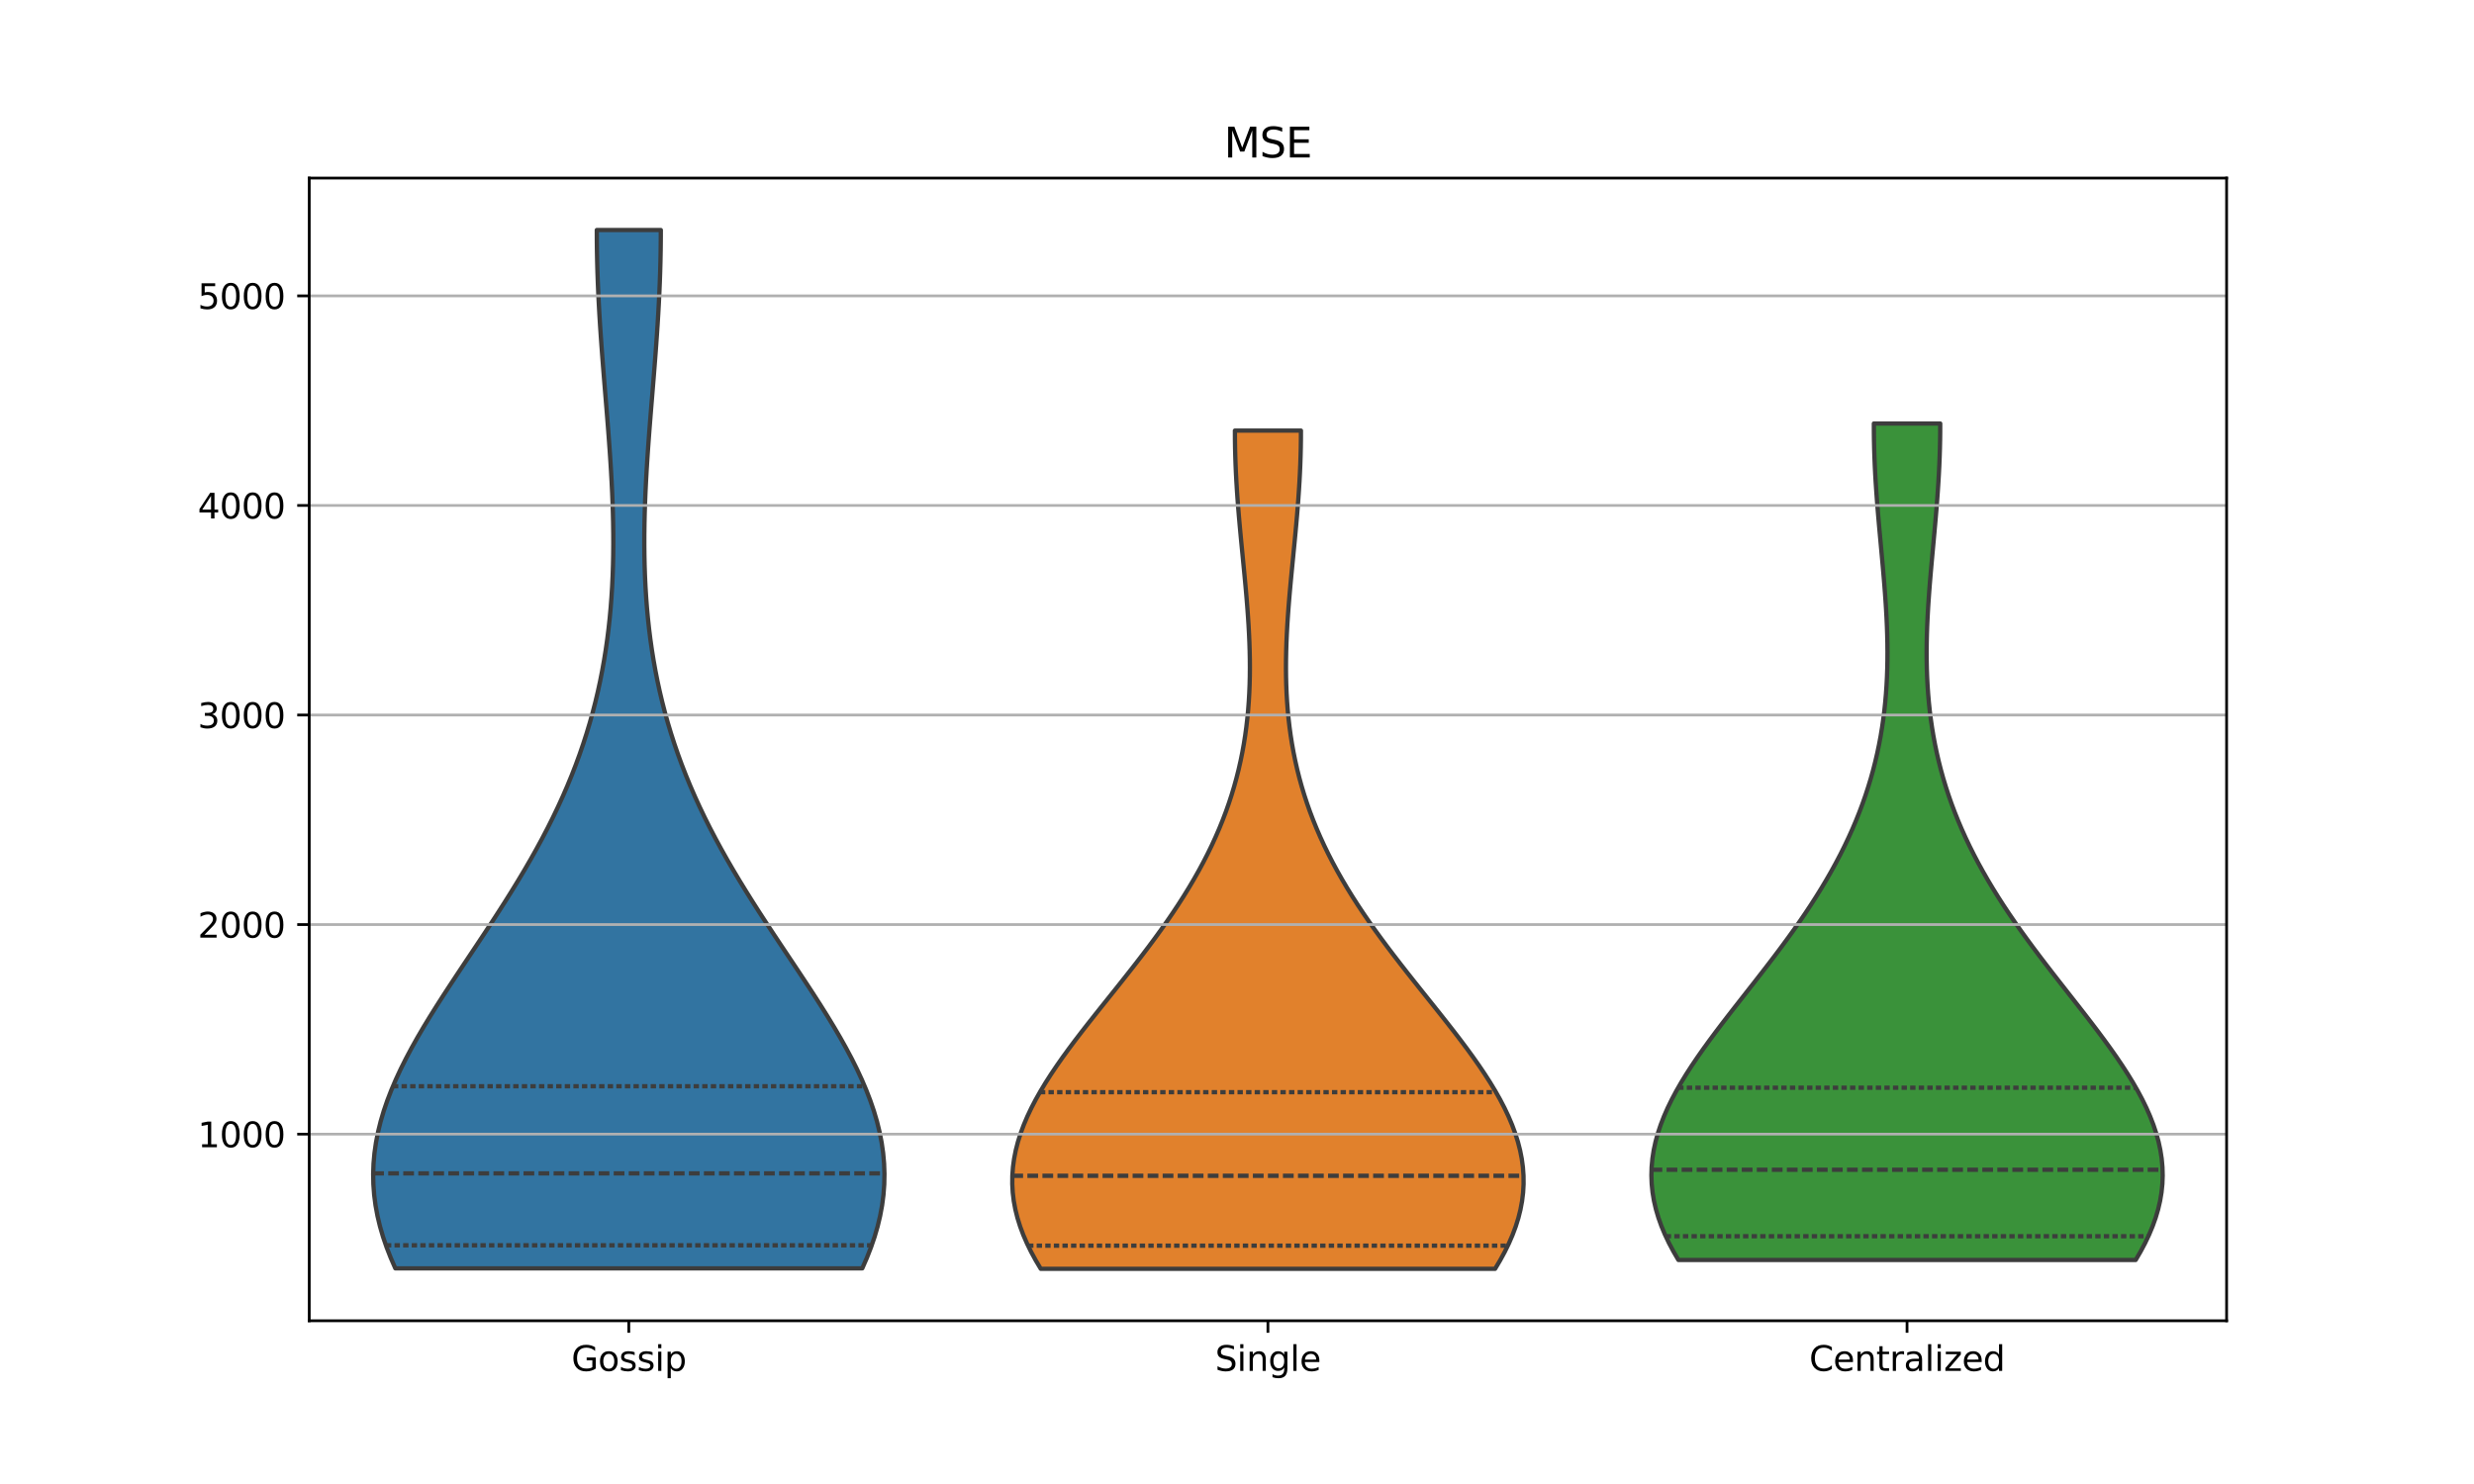 <?xml version="1.0" encoding="utf-8" standalone="no"?>
<!DOCTYPE svg PUBLIC "-//W3C//DTD SVG 1.1//EN"
  "http://www.w3.org/Graphics/SVG/1.1/DTD/svg11.dtd">
<svg xmlns:xlink="http://www.w3.org/1999/xlink" width="720pt" height="432pt" viewBox="0 0 720 432" xmlns="http://www.w3.org/2000/svg" version="1.1">
 <defs>
  <style type="text/css">*{stroke-linejoin: round; stroke-linecap: butt}</style>
 </defs>
 <g id="figure_1">
  <g id="patch_1">
   <path d="M 0 432 
L 720 432 
L 720 0 
L 0 0 
z
" style="fill: #ffffff"/>
  </g>
  <g id="axes_1">
   <g id="patch_2">
    <path d="M 90 384.48 
L 648 384.48 
L 648 51.84 
L 90 51.84 
z
" style="fill: #ffffff"/>
   </g>
   <g id="PolyCollection_1">
    <defs>
     <path id="m5aabfdada5" d="M 250.949 -62.782 
L 115.051 -62.782 
L 113.715 -65.835 
L 112.521 -68.888 
L 111.476 -71.941 
L 110.585 -74.994 
L 109.855 -78.048 
L 109.289 -81.101 
L 108.891 -84.154 
L 108.661 -87.207 
L 108.6 -90.26 
L 108.708 -93.313 
L 108.983 -96.366 
L 109.422 -99.419 
L 110.02 -102.472 
L 110.773 -105.526 
L 111.675 -108.579 
L 112.718 -111.632 
L 113.896 -114.685 
L 115.199 -117.738 
L 116.618 -120.791 
L 118.145 -123.844 
L 119.769 -126.897 
L 121.479 -129.95 
L 123.267 -133.004 
L 125.121 -136.057 
L 127.03 -139.11 
L 128.985 -142.163 
L 130.976 -145.216 
L 132.992 -148.269 
L 135.023 -151.322 
L 137.062 -154.375 
L 139.098 -157.428 
L 141.124 -160.482 
L 143.132 -163.535 
L 145.115 -166.588 
L 147.066 -169.641 
L 148.979 -172.694 
L 150.849 -175.747 
L 152.671 -178.8 
L 154.441 -181.853 
L 156.154 -184.906 
L 157.808 -187.96 
L 159.4 -191.013 
L 160.927 -194.066 
L 162.389 -197.119 
L 163.784 -200.172 
L 165.11 -203.225 
L 166.368 -206.278 
L 167.557 -209.331 
L 168.678 -212.384 
L 169.73 -215.438 
L 170.715 -218.491 
L 171.633 -221.544 
L 172.486 -224.597 
L 173.274 -227.65 
L 173.999 -230.703 
L 174.663 -233.756 
L 175.266 -236.809 
L 175.812 -239.862 
L 176.301 -242.916 
L 176.735 -245.969 
L 177.116 -249.022 
L 177.446 -252.075 
L 177.727 -255.128 
L 177.96 -258.181 
L 178.149 -261.234 
L 178.294 -264.287 
L 178.398 -267.34 
L 178.463 -270.394 
L 178.491 -273.447 
L 178.483 -276.5 
L 178.443 -279.553 
L 178.373 -282.606 
L 178.274 -285.659 
L 178.148 -288.712 
L 178 -291.765 
L 177.829 -294.818 
L 177.64 -297.872 
L 177.435 -300.925 
L 177.215 -303.978 
L 176.985 -307.031 
L 176.745 -310.084 
L 176.5 -313.137 
L 176.25 -316.19 
L 176 -319.243 
L 175.752 -322.296 
L 175.508 -325.35 
L 175.27 -328.403 
L 175.042 -331.456 
L 174.825 -334.509 
L 174.621 -337.562 
L 174.434 -340.615 
L 174.264 -343.668 
L 174.113 -346.721 
L 173.983 -349.774 
L 173.875 -352.828 
L 173.791 -355.881 
L 173.731 -358.934 
L 173.696 -361.987 
L 173.686 -365.04 
L 192.314 -365.04 
L 192.314 -365.04 
L 192.304 -361.987 
L 192.269 -358.934 
L 192.209 -355.881 
L 192.125 -352.828 
L 192.017 -349.774 
L 191.887 -346.721 
L 191.736 -343.668 
L 191.566 -340.615 
L 191.379 -337.562 
L 191.175 -334.509 
L 190.958 -331.456 
L 190.73 -328.403 
L 190.492 -325.35 
L 190.248 -322.296 
L 190 -319.243 
L 189.75 -316.19 
L 189.5 -313.137 
L 189.255 -310.084 
L 189.015 -307.031 
L 188.785 -303.978 
L 188.565 -300.925 
L 188.36 -297.872 
L 188.171 -294.818 
L 188 -291.765 
L 187.852 -288.712 
L 187.726 -285.659 
L 187.627 -282.606 
L 187.557 -279.553 
L 187.517 -276.5 
L 187.509 -273.447 
L 187.537 -270.394 
L 187.602 -267.34 
L 187.706 -264.287 
L 187.851 -261.234 
L 188.04 -258.181 
L 188.273 -255.128 
L 188.554 -252.075 
L 188.884 -249.022 
L 189.265 -245.969 
L 189.699 -242.916 
L 190.188 -239.862 
L 190.734 -236.809 
L 191.337 -233.756 
L 192.001 -230.703 
L 192.726 -227.65 
L 193.514 -224.597 
L 194.367 -221.544 
L 195.285 -218.491 
L 196.27 -215.438 
L 197.322 -212.384 
L 198.443 -209.331 
L 199.632 -206.278 
L 200.89 -203.225 
L 202.216 -200.172 
L 203.611 -197.119 
L 205.073 -194.066 
L 206.6 -191.013 
L 208.192 -187.96 
L 209.846 -184.906 
L 211.559 -181.853 
L 213.329 -178.8 
L 215.151 -175.747 
L 217.021 -172.694 
L 218.934 -169.641 
L 220.885 -166.588 
L 222.868 -163.535 
L 224.876 -160.482 
L 226.902 -157.428 
L 228.938 -154.375 
L 230.977 -151.322 
L 233.008 -148.269 
L 235.024 -145.216 
L 237.015 -142.163 
L 238.97 -139.11 
L 240.879 -136.057 
L 242.733 -133.004 
L 244.521 -129.95 
L 246.231 -126.897 
L 247.855 -123.844 
L 249.382 -120.791 
L 250.801 -117.738 
L 252.104 -114.685 
L 253.282 -111.632 
L 254.325 -108.579 
L 255.227 -105.526 
L 255.98 -102.472 
L 256.578 -99.419 
L 257.017 -96.366 
L 257.292 -93.313 
L 257.4 -90.26 
L 257.339 -87.207 
L 257.109 -84.154 
L 256.711 -81.101 
L 256.145 -78.048 
L 255.415 -74.994 
L 254.524 -71.941 
L 253.479 -68.888 
L 252.285 -65.835 
L 250.949 -62.782 
z
" style="stroke: #3d3d3d; stroke-width: 1.25"/>
    </defs>
    <g clip-path="url(#p9f7ff497fa)">
     <use xlink:href="#m5aabfdada5" x="0" y="432" style="fill: #3274a1; stroke: #3d3d3d; stroke-width: 1.25"/>
    </g>
   </g>
   <g id="PolyCollection_2">
    <defs>
     <path id="m2c042f9ee5" d="M 435.111 -62.64 
L 302.889 -62.64 
L 301.424 -65.105 
L 300.084 -67.57 
L 298.876 -70.034 
L 297.809 -72.499 
L 296.887 -74.964 
L 296.116 -77.429 
L 295.5 -79.894 
L 295.04 -82.358 
L 294.74 -84.823 
L 294.6 -87.288 
L 294.619 -89.753 
L 294.797 -92.218 
L 295.13 -94.682 
L 295.616 -97.147 
L 296.251 -99.612 
L 297.028 -102.077 
L 297.943 -104.542 
L 298.988 -107.006 
L 300.157 -109.471 
L 301.441 -111.936 
L 302.832 -114.401 
L 304.322 -116.866 
L 305.901 -119.33 
L 307.561 -121.795 
L 309.292 -124.26 
L 311.084 -126.725 
L 312.929 -129.19 
L 314.816 -131.654 
L 316.738 -134.119 
L 318.684 -136.584 
L 320.647 -139.049 
L 322.618 -141.514 
L 324.589 -143.978 
L 326.553 -146.443 
L 328.502 -148.908 
L 330.431 -151.373 
L 332.332 -153.838 
L 334.201 -156.302 
L 336.031 -158.767 
L 337.819 -161.232 
L 339.56 -163.697 
L 341.25 -166.162 
L 342.886 -168.627 
L 344.465 -171.091 
L 345.985 -173.556 
L 347.443 -176.021 
L 348.839 -178.486 
L 350.17 -180.951 
L 351.436 -183.415 
L 352.636 -185.88 
L 353.769 -188.345 
L 354.837 -190.81 
L 355.838 -193.275 
L 356.773 -195.739 
L 357.643 -198.204 
L 358.449 -200.669 
L 359.191 -203.134 
L 359.871 -205.599 
L 360.49 -208.063 
L 361.049 -210.528 
L 361.55 -212.993 
L 361.995 -215.458 
L 362.384 -217.923 
L 362.72 -220.387 
L 363.005 -222.852 
L 363.241 -225.317 
L 363.429 -227.782 
L 363.572 -230.247 
L 363.672 -232.711 
L 363.731 -235.176 
L 363.752 -237.641 
L 363.736 -240.106 
L 363.687 -242.571 
L 363.607 -245.035 
L 363.498 -247.5 
L 363.363 -249.965 
L 363.204 -252.43 
L 363.026 -254.895 
L 362.829 -257.359 
L 362.618 -259.824 
L 362.395 -262.289 
L 362.163 -264.754 
L 361.925 -267.219 
L 361.684 -269.683 
L 361.443 -272.148 
L 361.203 -274.613 
L 360.97 -277.078 
L 360.744 -279.543 
L 360.528 -282.007 
L 360.325 -284.472 
L 360.138 -286.937 
L 359.968 -289.402 
L 359.816 -291.867 
L 359.686 -294.331 
L 359.579 -296.796 
L 359.495 -299.261 
L 359.435 -301.726 
L 359.402 -304.191 
L 359.394 -306.655 
L 378.606 -306.655 
L 378.606 -306.655 
L 378.598 -304.191 
L 378.565 -301.726 
L 378.505 -299.261 
L 378.421 -296.796 
L 378.314 -294.331 
L 378.184 -291.867 
L 378.032 -289.402 
L 377.862 -286.937 
L 377.675 -284.472 
L 377.472 -282.007 
L 377.256 -279.543 
L 377.03 -277.078 
L 376.797 -274.613 
L 376.557 -272.148 
L 376.316 -269.683 
L 376.075 -267.219 
L 375.837 -264.754 
L 375.605 -262.289 
L 375.382 -259.824 
L 375.171 -257.359 
L 374.974 -254.895 
L 374.796 -252.43 
L 374.637 -249.965 
L 374.502 -247.5 
L 374.393 -245.035 
L 374.313 -242.571 
L 374.264 -240.106 
L 374.248 -237.641 
L 374.269 -235.176 
L 374.328 -232.711 
L 374.428 -230.247 
L 374.571 -227.782 
L 374.759 -225.317 
L 374.995 -222.852 
L 375.28 -220.387 
L 375.616 -217.923 
L 376.005 -215.458 
L 376.45 -212.993 
L 376.951 -210.528 
L 377.51 -208.063 
L 378.129 -205.599 
L 378.809 -203.134 
L 379.551 -200.669 
L 380.357 -198.204 
L 381.227 -195.739 
L 382.162 -193.275 
L 383.163 -190.81 
L 384.231 -188.345 
L 385.364 -185.88 
L 386.564 -183.415 
L 387.83 -180.951 
L 389.161 -178.486 
L 390.557 -176.021 
L 392.015 -173.556 
L 393.535 -171.091 
L 395.114 -168.627 
L 396.75 -166.162 
L 398.44 -163.697 
L 400.181 -161.232 
L 401.969 -158.767 
L 403.799 -156.302 
L 405.668 -153.838 
L 407.569 -151.373 
L 409.498 -148.908 
L 411.447 -146.443 
L 413.411 -143.978 
L 415.382 -141.514 
L 417.353 -139.049 
L 419.316 -136.584 
L 421.262 -134.119 
L 423.184 -131.654 
L 425.071 -129.19 
L 426.916 -126.725 
L 428.708 -124.26 
L 430.439 -121.795 
L 432.099 -119.33 
L 433.678 -116.866 
L 435.168 -114.401 
L 436.559 -111.936 
L 437.843 -109.471 
L 439.012 -107.006 
L 440.057 -104.542 
L 440.972 -102.077 
L 441.749 -99.612 
L 442.384 -97.147 
L 442.87 -94.682 
L 443.203 -92.218 
L 443.381 -89.753 
L 443.4 -87.288 
L 443.26 -84.823 
L 442.96 -82.358 
L 442.5 -79.894 
L 441.884 -77.429 
L 441.113 -74.964 
L 440.191 -72.499 
L 439.124 -70.034 
L 437.916 -67.57 
L 436.576 -65.105 
L 435.111 -62.64 
z
" style="stroke: #3d3d3d; stroke-width: 1.25"/>
    </defs>
    <g clip-path="url(#p9f7ff497fa)">
     <use xlink:href="#m2c042f9ee5" x="0" y="432" style="fill: #e1812c; stroke: #3d3d3d; stroke-width: 1.25"/>
    </g>
   </g>
   <g id="PolyCollection_3">
    <defs>
     <path id="m12263f646d" d="M 621.542 -65.216 
L 488.458 -65.216 
L 487.025 -67.676 
L 485.72 -70.135 
L 484.551 -72.595 
L 483.524 -75.054 
L 482.646 -77.514 
L 481.921 -79.973 
L 481.351 -82.433 
L 480.941 -84.893 
L 480.69 -87.352 
L 480.6 -89.812 
L 480.669 -92.271 
L 480.896 -94.731 
L 481.278 -97.19 
L 481.81 -99.65 
L 482.488 -102.11 
L 483.307 -104.569 
L 484.26 -107.029 
L 485.339 -109.488 
L 486.538 -111.948 
L 487.847 -114.407 
L 489.258 -116.867 
L 490.763 -119.327 
L 492.351 -121.786 
L 494.014 -124.246 
L 495.742 -126.705 
L 497.526 -129.165 
L 499.355 -131.624 
L 501.222 -134.084 
L 503.117 -136.544 
L 505.032 -139.003 
L 506.958 -141.463 
L 508.887 -143.922 
L 510.813 -146.382 
L 512.727 -148.842 
L 514.624 -151.301 
L 516.497 -153.761 
L 518.341 -156.22 
L 520.151 -158.68 
L 521.923 -161.139 
L 523.651 -163.599 
L 525.333 -166.059 
L 526.966 -168.518 
L 528.546 -170.978 
L 530.072 -173.437 
L 531.541 -175.897 
L 532.952 -178.356 
L 534.303 -180.816 
L 535.594 -183.276 
L 536.824 -185.735 
L 537.993 -188.195 
L 539.1 -190.654 
L 540.145 -193.114 
L 541.128 -195.573 
L 542.05 -198.033 
L 542.912 -200.493 
L 543.713 -202.952 
L 544.456 -205.412 
L 545.139 -207.871 
L 545.766 -210.331 
L 546.336 -212.79 
L 546.851 -215.25 
L 547.312 -217.71 
L 547.72 -220.169 
L 548.078 -222.629 
L 548.386 -225.088 
L 548.646 -227.548 
L 548.859 -230.007 
L 549.029 -232.467 
L 549.155 -234.927 
L 549.242 -237.386 
L 549.289 -239.846 
L 549.301 -242.305 
L 549.278 -244.765 
L 549.223 -247.225 
L 549.14 -249.684 
L 549.029 -252.144 
L 548.895 -254.603 
L 548.739 -257.063 
L 548.564 -259.522 
L 548.374 -261.982 
L 548.17 -264.442 
L 547.957 -266.901 
L 547.736 -269.361 
L 547.51 -271.82 
L 547.284 -274.28 
L 547.059 -276.739 
L 546.837 -279.199 
L 546.623 -281.659 
L 546.418 -284.118 
L 546.225 -286.578 
L 546.047 -289.037 
L 545.884 -291.497 
L 545.74 -293.956 
L 545.616 -296.416 
L 545.514 -298.876 
L 545.435 -301.335 
L 545.38 -303.795 
L 545.35 -306.254 
L 545.345 -308.714 
L 564.655 -308.714 
L 564.655 -308.714 
L 564.65 -306.254 
L 564.62 -303.795 
L 564.565 -301.335 
L 564.486 -298.876 
L 564.384 -296.416 
L 564.26 -293.956 
L 564.116 -291.497 
L 563.953 -289.037 
L 563.775 -286.578 
L 563.582 -284.118 
L 563.377 -281.659 
L 563.163 -279.199 
L 562.941 -276.739 
L 562.716 -274.28 
L 562.49 -271.82 
L 562.264 -269.361 
L 562.043 -266.901 
L 561.83 -264.442 
L 561.626 -261.982 
L 561.436 -259.522 
L 561.261 -257.063 
L 561.105 -254.603 
L 560.971 -252.144 
L 560.86 -249.684 
L 560.777 -247.225 
L 560.722 -244.765 
L 560.699 -242.305 
L 560.711 -239.846 
L 560.758 -237.386 
L 560.845 -234.927 
L 560.971 -232.467 
L 561.141 -230.007 
L 561.354 -227.548 
L 561.614 -225.088 
L 561.922 -222.629 
L 562.28 -220.169 
L 562.688 -217.71 
L 563.149 -215.25 
L 563.664 -212.79 
L 564.234 -210.331 
L 564.861 -207.871 
L 565.544 -205.412 
L 566.287 -202.952 
L 567.088 -200.493 
L 567.95 -198.033 
L 568.872 -195.573 
L 569.855 -193.114 
L 570.9 -190.654 
L 572.007 -188.195 
L 573.176 -185.735 
L 574.406 -183.276 
L 575.697 -180.816 
L 577.048 -178.356 
L 578.459 -175.897 
L 579.928 -173.437 
L 581.454 -170.978 
L 583.034 -168.518 
L 584.667 -166.059 
L 586.349 -163.599 
L 588.077 -161.139 
L 589.849 -158.68 
L 591.659 -156.22 
L 593.503 -153.761 
L 595.376 -151.301 
L 597.273 -148.842 
L 599.187 -146.382 
L 601.113 -143.922 
L 603.042 -141.463 
L 604.968 -139.003 
L 606.883 -136.544 
L 608.778 -134.084 
L 610.645 -131.624 
L 612.474 -129.165 
L 614.258 -126.705 
L 615.986 -124.246 
L 617.649 -121.786 
L 619.237 -119.327 
L 620.742 -116.867 
L 622.153 -114.407 
L 623.462 -111.948 
L 624.661 -109.488 
L 625.74 -107.029 
L 626.693 -104.569 
L 627.512 -102.11 
L 628.19 -99.65 
L 628.722 -97.19 
L 629.104 -94.731 
L 629.331 -92.271 
L 629.4 -89.812 
L 629.31 -87.352 
L 629.059 -84.893 
L 628.649 -82.433 
L 628.079 -79.973 
L 627.354 -77.514 
L 626.476 -75.054 
L 625.449 -72.595 
L 624.28 -70.135 
L 622.975 -67.676 
L 621.542 -65.216 
z
" style="stroke: #3d3d3d; stroke-width: 1.25"/>
    </defs>
    <g clip-path="url(#p9f7ff497fa)">
     <use xlink:href="#m12263f646d" x="0" y="432" style="fill: #3a923a; stroke: #3d3d3d; stroke-width: 1.25"/>
    </g>
   </g>
   <g id="matplotlib.axis_1">
    <g id="xtick_1">
     <g id="line2d_1">
      <defs>
       <path id="m9a356d5f81" d="M 0 0 
L 0 3.5 
" style="stroke: #000000; stroke-width: 0.8"/>
      </defs>
      <g>
       <use xlink:href="#m9a356d5f81" x="183" y="384.48" style="stroke: #000000; stroke-width: 0.8"/>
      </g>
     </g>
     <g id="text_1">
      <!-- Gossip -->
      <g transform="translate(166.294 399.078) scale(0.1 -0.1)">
       <defs>
        <path id="DejaVuSans-47" d="M 3809 666 
L 3809 1919 
L 2778 1919 
L 2778 2438 
L 4434 2438 
L 4434 434 
Q 4069 175 3628 42 
Q 3188 -91 2688 -91 
Q 1594 -91 976 548 
Q 359 1188 359 2328 
Q 359 3472 976 4111 
Q 1594 4750 2688 4750 
Q 3144 4750 3555 4637 
Q 3966 4525 4313 4306 
L 4313 3634 
Q 3963 3931 3569 4081 
Q 3175 4231 2741 4231 
Q 1884 4231 1454 3753 
Q 1025 3275 1025 2328 
Q 1025 1384 1454 906 
Q 1884 428 2741 428 
Q 3075 428 3337 486 
Q 3600 544 3809 666 
z
" transform="scale(0.016)"/>
        <path id="DejaVuSans-6f" d="M 1959 3097 
Q 1497 3097 1228 2736 
Q 959 2375 959 1747 
Q 959 1119 1226 758 
Q 1494 397 1959 397 
Q 2419 397 2687 759 
Q 2956 1122 2956 1747 
Q 2956 2369 2687 2733 
Q 2419 3097 1959 3097 
z
M 1959 3584 
Q 2709 3584 3137 3096 
Q 3566 2609 3566 1747 
Q 3566 888 3137 398 
Q 2709 -91 1959 -91 
Q 1206 -91 779 398 
Q 353 888 353 1747 
Q 353 2609 779 3096 
Q 1206 3584 1959 3584 
z
" transform="scale(0.016)"/>
        <path id="DejaVuSans-73" d="M 2834 3397 
L 2834 2853 
Q 2591 2978 2328 3040 
Q 2066 3103 1784 3103 
Q 1356 3103 1142 2972 
Q 928 2841 928 2578 
Q 928 2378 1081 2264 
Q 1234 2150 1697 2047 
L 1894 2003 
Q 2506 1872 2764 1633 
Q 3022 1394 3022 966 
Q 3022 478 2636 193 
Q 2250 -91 1575 -91 
Q 1294 -91 989 -36 
Q 684 19 347 128 
L 347 722 
Q 666 556 975 473 
Q 1284 391 1588 391 
Q 1994 391 2212 530 
Q 2431 669 2431 922 
Q 2431 1156 2273 1281 
Q 2116 1406 1581 1522 
L 1381 1569 
Q 847 1681 609 1914 
Q 372 2147 372 2553 
Q 372 3047 722 3315 
Q 1072 3584 1716 3584 
Q 2034 3584 2315 3537 
Q 2597 3491 2834 3397 
z
" transform="scale(0.016)"/>
        <path id="DejaVuSans-69" d="M 603 3500 
L 1178 3500 
L 1178 0 
L 603 0 
L 603 3500 
z
M 603 4863 
L 1178 4863 
L 1178 4134 
L 603 4134 
L 603 4863 
z
" transform="scale(0.016)"/>
        <path id="DejaVuSans-70" d="M 1159 525 
L 1159 -1331 
L 581 -1331 
L 581 3500 
L 1159 3500 
L 1159 2969 
Q 1341 3281 1617 3432 
Q 1894 3584 2278 3584 
Q 2916 3584 3314 3078 
Q 3713 2572 3713 1747 
Q 3713 922 3314 415 
Q 2916 -91 2278 -91 
Q 1894 -91 1617 61 
Q 1341 213 1159 525 
z
M 3116 1747 
Q 3116 2381 2855 2742 
Q 2594 3103 2138 3103 
Q 1681 3103 1420 2742 
Q 1159 2381 1159 1747 
Q 1159 1113 1420 752 
Q 1681 391 2138 391 
Q 2594 391 2855 752 
Q 3116 1113 3116 1747 
z
" transform="scale(0.016)"/>
       </defs>
       <use xlink:href="#DejaVuSans-47"/>
       <use xlink:href="#DejaVuSans-6f" x="77.49"/>
       <use xlink:href="#DejaVuSans-73" x="138.672"/>
       <use xlink:href="#DejaVuSans-73" x="190.771"/>
       <use xlink:href="#DejaVuSans-69" x="242.871"/>
       <use xlink:href="#DejaVuSans-70" x="270.654"/>
      </g>
     </g>
    </g>
    <g id="xtick_2">
     <g id="line2d_2">
      <g>
       <use xlink:href="#m9a356d5f81" x="369" y="384.48" style="stroke: #000000; stroke-width: 0.8"/>
      </g>
     </g>
     <g id="text_2">
      <!-- Single -->
      <g transform="translate(353.628 399.078) scale(0.1 -0.1)">
       <defs>
        <path id="DejaVuSans-53" d="M 3425 4513 
L 3425 3897 
Q 3066 4069 2747 4153 
Q 2428 4238 2131 4238 
Q 1616 4238 1336 4038 
Q 1056 3838 1056 3469 
Q 1056 3159 1242 3001 
Q 1428 2844 1947 2747 
L 2328 2669 
Q 3034 2534 3370 2195 
Q 3706 1856 3706 1288 
Q 3706 609 3251 259 
Q 2797 -91 1919 -91 
Q 1588 -91 1214 -16 
Q 841 59 441 206 
L 441 856 
Q 825 641 1194 531 
Q 1563 422 1919 422 
Q 2459 422 2753 634 
Q 3047 847 3047 1241 
Q 3047 1584 2836 1778 
Q 2625 1972 2144 2069 
L 1759 2144 
Q 1053 2284 737 2584 
Q 422 2884 422 3419 
Q 422 4038 858 4394 
Q 1294 4750 2059 4750 
Q 2388 4750 2728 4690 
Q 3069 4631 3425 4513 
z
" transform="scale(0.016)"/>
        <path id="DejaVuSans-6e" d="M 3513 2113 
L 3513 0 
L 2938 0 
L 2938 2094 
Q 2938 2591 2744 2837 
Q 2550 3084 2163 3084 
Q 1697 3084 1428 2787 
Q 1159 2491 1159 1978 
L 1159 0 
L 581 0 
L 581 3500 
L 1159 3500 
L 1159 2956 
Q 1366 3272 1645 3428 
Q 1925 3584 2291 3584 
Q 2894 3584 3203 3211 
Q 3513 2838 3513 2113 
z
" transform="scale(0.016)"/>
        <path id="DejaVuSans-67" d="M 2906 1791 
Q 2906 2416 2648 2759 
Q 2391 3103 1925 3103 
Q 1463 3103 1205 2759 
Q 947 2416 947 1791 
Q 947 1169 1205 825 
Q 1463 481 1925 481 
Q 2391 481 2648 825 
Q 2906 1169 2906 1791 
z
M 3481 434 
Q 3481 -459 3084 -895 
Q 2688 -1331 1869 -1331 
Q 1566 -1331 1297 -1286 
Q 1028 -1241 775 -1147 
L 775 -588 
Q 1028 -725 1275 -790 
Q 1522 -856 1778 -856 
Q 2344 -856 2625 -561 
Q 2906 -266 2906 331 
L 2906 616 
Q 2728 306 2450 153 
Q 2172 0 1784 0 
Q 1141 0 747 490 
Q 353 981 353 1791 
Q 353 2603 747 3093 
Q 1141 3584 1784 3584 
Q 2172 3584 2450 3431 
Q 2728 3278 2906 2969 
L 2906 3500 
L 3481 3500 
L 3481 434 
z
" transform="scale(0.016)"/>
        <path id="DejaVuSans-6c" d="M 603 4863 
L 1178 4863 
L 1178 0 
L 603 0 
L 603 4863 
z
" transform="scale(0.016)"/>
        <path id="DejaVuSans-65" d="M 3597 1894 
L 3597 1613 
L 953 1613 
Q 991 1019 1311 708 
Q 1631 397 2203 397 
Q 2534 397 2845 478 
Q 3156 559 3463 722 
L 3463 178 
Q 3153 47 2828 -22 
Q 2503 -91 2169 -91 
Q 1331 -91 842 396 
Q 353 884 353 1716 
Q 353 2575 817 3079 
Q 1281 3584 2069 3584 
Q 2775 3584 3186 3129 
Q 3597 2675 3597 1894 
z
M 3022 2063 
Q 3016 2534 2758 2815 
Q 2500 3097 2075 3097 
Q 1594 3097 1305 2825 
Q 1016 2553 972 2059 
L 3022 2063 
z
" transform="scale(0.016)"/>
       </defs>
       <use xlink:href="#DejaVuSans-53"/>
       <use xlink:href="#DejaVuSans-69" x="63.477"/>
       <use xlink:href="#DejaVuSans-6e" x="91.26"/>
       <use xlink:href="#DejaVuSans-67" x="154.639"/>
       <use xlink:href="#DejaVuSans-6c" x="218.115"/>
       <use xlink:href="#DejaVuSans-65" x="245.898"/>
      </g>
     </g>
    </g>
    <g id="xtick_3">
     <g id="line2d_3">
      <g>
       <use xlink:href="#m9a356d5f81" x="555" y="384.48" style="stroke: #000000; stroke-width: 0.8"/>
      </g>
     </g>
     <g id="text_3">
      <!-- Centralized -->
      <g transform="translate(526.53 399.078) scale(0.1 -0.1)">
       <defs>
        <path id="DejaVuSans-43" d="M 4122 4306 
L 4122 3641 
Q 3803 3938 3442 4084 
Q 3081 4231 2675 4231 
Q 1875 4231 1450 3742 
Q 1025 3253 1025 2328 
Q 1025 1406 1450 917 
Q 1875 428 2675 428 
Q 3081 428 3442 575 
Q 3803 722 4122 1019 
L 4122 359 
Q 3791 134 3420 21 
Q 3050 -91 2638 -91 
Q 1578 -91 968 557 
Q 359 1206 359 2328 
Q 359 3453 968 4101 
Q 1578 4750 2638 4750 
Q 3056 4750 3426 4639 
Q 3797 4528 4122 4306 
z
" transform="scale(0.016)"/>
        <path id="DejaVuSans-74" d="M 1172 4494 
L 1172 3500 
L 2356 3500 
L 2356 3053 
L 1172 3053 
L 1172 1153 
Q 1172 725 1289 603 
Q 1406 481 1766 481 
L 2356 481 
L 2356 0 
L 1766 0 
Q 1100 0 847 248 
Q 594 497 594 1153 
L 594 3053 
L 172 3053 
L 172 3500 
L 594 3500 
L 594 4494 
L 1172 4494 
z
" transform="scale(0.016)"/>
        <path id="DejaVuSans-72" d="M 2631 2963 
Q 2534 3019 2420 3045 
Q 2306 3072 2169 3072 
Q 1681 3072 1420 2755 
Q 1159 2438 1159 1844 
L 1159 0 
L 581 0 
L 581 3500 
L 1159 3500 
L 1159 2956 
Q 1341 3275 1631 3429 
Q 1922 3584 2338 3584 
Q 2397 3584 2469 3576 
Q 2541 3569 2628 3553 
L 2631 2963 
z
" transform="scale(0.016)"/>
        <path id="DejaVuSans-61" d="M 2194 1759 
Q 1497 1759 1228 1600 
Q 959 1441 959 1056 
Q 959 750 1161 570 
Q 1363 391 1709 391 
Q 2188 391 2477 730 
Q 2766 1069 2766 1631 
L 2766 1759 
L 2194 1759 
z
M 3341 1997 
L 3341 0 
L 2766 0 
L 2766 531 
Q 2569 213 2275 61 
Q 1981 -91 1556 -91 
Q 1019 -91 701 211 
Q 384 513 384 1019 
Q 384 1609 779 1909 
Q 1175 2209 1959 2209 
L 2766 2209 
L 2766 2266 
Q 2766 2663 2505 2880 
Q 2244 3097 1772 3097 
Q 1472 3097 1187 3025 
Q 903 2953 641 2809 
L 641 3341 
Q 956 3463 1253 3523 
Q 1550 3584 1831 3584 
Q 2591 3584 2966 3190 
Q 3341 2797 3341 1997 
z
" transform="scale(0.016)"/>
        <path id="DejaVuSans-7a" d="M 353 3500 
L 3084 3500 
L 3084 2975 
L 922 459 
L 3084 459 
L 3084 0 
L 275 0 
L 275 525 
L 2438 3041 
L 353 3041 
L 353 3500 
z
" transform="scale(0.016)"/>
        <path id="DejaVuSans-64" d="M 2906 2969 
L 2906 4863 
L 3481 4863 
L 3481 0 
L 2906 0 
L 2906 525 
Q 2725 213 2448 61 
Q 2172 -91 1784 -91 
Q 1150 -91 751 415 
Q 353 922 353 1747 
Q 353 2572 751 3078 
Q 1150 3584 1784 3584 
Q 2172 3584 2448 3432 
Q 2725 3281 2906 2969 
z
M 947 1747 
Q 947 1113 1208 752 
Q 1469 391 1925 391 
Q 2381 391 2643 752 
Q 2906 1113 2906 1747 
Q 2906 2381 2643 2742 
Q 2381 3103 1925 3103 
Q 1469 3103 1208 2742 
Q 947 2381 947 1747 
z
" transform="scale(0.016)"/>
       </defs>
       <use xlink:href="#DejaVuSans-43"/>
       <use xlink:href="#DejaVuSans-65" x="69.824"/>
       <use xlink:href="#DejaVuSans-6e" x="131.348"/>
       <use xlink:href="#DejaVuSans-74" x="194.727"/>
       <use xlink:href="#DejaVuSans-72" x="233.936"/>
       <use xlink:href="#DejaVuSans-61" x="275.049"/>
       <use xlink:href="#DejaVuSans-6c" x="336.328"/>
       <use xlink:href="#DejaVuSans-69" x="364.111"/>
       <use xlink:href="#DejaVuSans-7a" x="391.895"/>
       <use xlink:href="#DejaVuSans-65" x="444.385"/>
       <use xlink:href="#DejaVuSans-64" x="505.908"/>
      </g>
     </g>
    </g>
   </g>
   <g id="matplotlib.axis_2">
    <g id="ytick_1">
     <g id="line2d_4">
      <path d="M 90 330.156 
L 648 330.156 
" clip-path="url(#p9f7ff497fa)" style="fill: none; stroke: #b0b0b0; stroke-width: 0.8; stroke-linecap: square"/>
     </g>
     <g id="line2d_5">
      <defs>
       <path id="md32dcfaf75" d="M 0 0 
L -3.5 0 
" style="stroke: #000000; stroke-width: 0.8"/>
      </defs>
      <g>
       <use xlink:href="#md32dcfaf75" x="90" y="330.156" style="stroke: #000000; stroke-width: 0.8"/>
      </g>
     </g>
     <g id="text_4">
      <!-- 1000 -->
      <g transform="translate(57.55 333.956) scale(0.1 -0.1)">
       <defs>
        <path id="DejaVuSans-31" d="M 794 531 
L 1825 531 
L 1825 4091 
L 703 3866 
L 703 4441 
L 1819 4666 
L 2450 4666 
L 2450 531 
L 3481 531 
L 3481 0 
L 794 0 
L 794 531 
z
" transform="scale(0.016)"/>
        <path id="DejaVuSans-30" d="M 2034 4250 
Q 1547 4250 1301 3770 
Q 1056 3291 1056 2328 
Q 1056 1369 1301 889 
Q 1547 409 2034 409 
Q 2525 409 2770 889 
Q 3016 1369 3016 2328 
Q 3016 3291 2770 3770 
Q 2525 4250 2034 4250 
z
M 2034 4750 
Q 2819 4750 3233 4129 
Q 3647 3509 3647 2328 
Q 3647 1150 3233 529 
Q 2819 -91 2034 -91 
Q 1250 -91 836 529 
Q 422 1150 422 2328 
Q 422 3509 836 4129 
Q 1250 4750 2034 4750 
z
" transform="scale(0.016)"/>
       </defs>
       <use xlink:href="#DejaVuSans-31"/>
       <use xlink:href="#DejaVuSans-30" x="63.623"/>
       <use xlink:href="#DejaVuSans-30" x="127.246"/>
       <use xlink:href="#DejaVuSans-30" x="190.869"/>
      </g>
     </g>
    </g>
    <g id="ytick_2">
     <g id="line2d_6">
      <path d="M 90 269.15 
L 648 269.15 
" clip-path="url(#p9f7ff497fa)" style="fill: none; stroke: #b0b0b0; stroke-width: 0.8; stroke-linecap: square"/>
     </g>
     <g id="line2d_7">
      <g>
       <use xlink:href="#md32dcfaf75" x="90" y="269.15" style="stroke: #000000; stroke-width: 0.8"/>
      </g>
     </g>
     <g id="text_5">
      <!-- 2000 -->
      <g transform="translate(57.55 272.95) scale(0.1 -0.1)">
       <defs>
        <path id="DejaVuSans-32" d="M 1228 531 
L 3431 531 
L 3431 0 
L 469 0 
L 469 531 
Q 828 903 1448 1529 
Q 2069 2156 2228 2338 
Q 2531 2678 2651 2914 
Q 2772 3150 2772 3378 
Q 2772 3750 2511 3984 
Q 2250 4219 1831 4219 
Q 1534 4219 1204 4116 
Q 875 4013 500 3803 
L 500 4441 
Q 881 4594 1212 4672 
Q 1544 4750 1819 4750 
Q 2544 4750 2975 4387 
Q 3406 4025 3406 3419 
Q 3406 3131 3298 2873 
Q 3191 2616 2906 2266 
Q 2828 2175 2409 1742 
Q 1991 1309 1228 531 
z
" transform="scale(0.016)"/>
       </defs>
       <use xlink:href="#DejaVuSans-32"/>
       <use xlink:href="#DejaVuSans-30" x="63.623"/>
       <use xlink:href="#DejaVuSans-30" x="127.246"/>
       <use xlink:href="#DejaVuSans-30" x="190.869"/>
      </g>
     </g>
    </g>
    <g id="ytick_3">
     <g id="line2d_8">
      <path d="M 90 208.144 
L 648 208.144 
" clip-path="url(#p9f7ff497fa)" style="fill: none; stroke: #b0b0b0; stroke-width: 0.8; stroke-linecap: square"/>
     </g>
     <g id="line2d_9">
      <g>
       <use xlink:href="#md32dcfaf75" x="90" y="208.144" style="stroke: #000000; stroke-width: 0.8"/>
      </g>
     </g>
     <g id="text_6">
      <!-- 3000 -->
      <g transform="translate(57.55 211.943) scale(0.1 -0.1)">
       <defs>
        <path id="DejaVuSans-33" d="M 2597 2516 
Q 3050 2419 3304 2112 
Q 3559 1806 3559 1356 
Q 3559 666 3084 287 
Q 2609 -91 1734 -91 
Q 1441 -91 1130 -33 
Q 819 25 488 141 
L 488 750 
Q 750 597 1062 519 
Q 1375 441 1716 441 
Q 2309 441 2620 675 
Q 2931 909 2931 1356 
Q 2931 1769 2642 2001 
Q 2353 2234 1838 2234 
L 1294 2234 
L 1294 2753 
L 1863 2753 
Q 2328 2753 2575 2939 
Q 2822 3125 2822 3475 
Q 2822 3834 2567 4026 
Q 2313 4219 1838 4219 
Q 1578 4219 1281 4162 
Q 984 4106 628 3988 
L 628 4550 
Q 988 4650 1302 4700 
Q 1616 4750 1894 4750 
Q 2613 4750 3031 4423 
Q 3450 4097 3450 3541 
Q 3450 3153 3228 2886 
Q 3006 2619 2597 2516 
z
" transform="scale(0.016)"/>
       </defs>
       <use xlink:href="#DejaVuSans-33"/>
       <use xlink:href="#DejaVuSans-30" x="63.623"/>
       <use xlink:href="#DejaVuSans-30" x="127.246"/>
       <use xlink:href="#DejaVuSans-30" x="190.869"/>
      </g>
     </g>
    </g>
    <g id="ytick_4">
     <g id="line2d_10">
      <path d="M 90 147.138 
L 648 147.138 
" clip-path="url(#p9f7ff497fa)" style="fill: none; stroke: #b0b0b0; stroke-width: 0.8; stroke-linecap: square"/>
     </g>
     <g id="line2d_11">
      <g>
       <use xlink:href="#md32dcfaf75" x="90" y="147.138" style="stroke: #000000; stroke-width: 0.8"/>
      </g>
     </g>
     <g id="text_7">
      <!-- 4000 -->
      <g transform="translate(57.55 150.937) scale(0.1 -0.1)">
       <defs>
        <path id="DejaVuSans-34" d="M 2419 4116 
L 825 1625 
L 2419 1625 
L 2419 4116 
z
M 2253 4666 
L 3047 4666 
L 3047 1625 
L 3713 1625 
L 3713 1100 
L 3047 1100 
L 3047 0 
L 2419 0 
L 2419 1100 
L 313 1100 
L 313 1709 
L 2253 4666 
z
" transform="scale(0.016)"/>
       </defs>
       <use xlink:href="#DejaVuSans-34"/>
       <use xlink:href="#DejaVuSans-30" x="63.623"/>
       <use xlink:href="#DejaVuSans-30" x="127.246"/>
       <use xlink:href="#DejaVuSans-30" x="190.869"/>
      </g>
     </g>
    </g>
    <g id="ytick_5">
     <g id="line2d_12">
      <path d="M 90 86.132 
L 648 86.132 
" clip-path="url(#p9f7ff497fa)" style="fill: none; stroke: #b0b0b0; stroke-width: 0.8; stroke-linecap: square"/>
     </g>
     <g id="line2d_13">
      <g>
       <use xlink:href="#md32dcfaf75" x="90" y="86.132" style="stroke: #000000; stroke-width: 0.8"/>
      </g>
     </g>
     <g id="text_8">
      <!-- 5000 -->
      <g transform="translate(57.55 89.931) scale(0.1 -0.1)">
       <defs>
        <path id="DejaVuSans-35" d="M 691 4666 
L 3169 4666 
L 3169 4134 
L 1269 4134 
L 1269 2991 
Q 1406 3038 1543 3061 
Q 1681 3084 1819 3084 
Q 2600 3084 3056 2656 
Q 3513 2228 3513 1497 
Q 3513 744 3044 326 
Q 2575 -91 1722 -91 
Q 1428 -91 1123 -41 
Q 819 9 494 109 
L 494 744 
Q 775 591 1075 516 
Q 1375 441 1709 441 
Q 2250 441 2565 725 
Q 2881 1009 2881 1497 
Q 2881 1984 2565 2268 
Q 2250 2553 1709 2553 
Q 1456 2553 1204 2497 
Q 953 2441 691 2322 
L 691 4666 
z
" transform="scale(0.016)"/>
       </defs>
       <use xlink:href="#DejaVuSans-35"/>
       <use xlink:href="#DejaVuSans-30" x="63.623"/>
       <use xlink:href="#DejaVuSans-30" x="127.246"/>
       <use xlink:href="#DejaVuSans-30" x="190.869"/>
      </g>
     </g>
    </g>
   </g>
   <g id="line2d_14">
    <path d="M 112.317 362.516 
L 253.683 362.516 
" clip-path="url(#p9f7ff497fa)" style="fill: none; stroke-dasharray: 1.562,0.938; stroke-dashoffset: 0; stroke: #3d3d3d; stroke-width: 1.25"/>
   </g>
   <g id="line2d_15">
    <path d="M 108.606 341.574 
L 257.394 341.574 
" clip-path="url(#p9f7ff497fa)" style="fill: none; stroke-dasharray: 3.125,1.25; stroke-dashoffset: 0; stroke: #3d3d3d; stroke-width: 1.25"/>
   </g>
   <g id="line2d_16">
    <path d="M 114.362 316.222 
L 251.638 316.222 
" clip-path="url(#p9f7ff497fa)" style="fill: none; stroke-dasharray: 1.562,0.938; stroke-dashoffset: 0; stroke: #3d3d3d; stroke-width: 1.25"/>
   </g>
   <g id="line2d_17">
    <path d="M 299.195 362.616 
L 438.805 362.616 
" clip-path="url(#p9f7ff497fa)" style="fill: none; stroke-dasharray: 1.562,0.938; stroke-dashoffset: 0; stroke: #3d3d3d; stroke-width: 1.25"/>
   </g>
   <g id="line2d_18">
    <path d="M 294.619 342.279 
L 443.381 342.279 
" clip-path="url(#p9f7ff497fa)" style="fill: none; stroke-dasharray: 3.125,1.25; stroke-dashoffset: 0; stroke: #3d3d3d; stroke-width: 1.25"/>
   </g>
   <g id="line2d_19">
    <path d="M 302.642 317.936 
L 435.358 317.936 
" clip-path="url(#p9f7ff497fa)" style="fill: none; stroke-dasharray: 1.562,0.938; stroke-dashoffset: 0; stroke: #3d3d3d; stroke-width: 1.25"/>
   </g>
   <g id="line2d_20">
    <path d="M 484.772 359.87 
L 625.228 359.87 
" clip-path="url(#p9f7ff497fa)" style="fill: none; stroke-dasharray: 1.562,0.938; stroke-dashoffset: 0; stroke: #3d3d3d; stroke-width: 1.25"/>
   </g>
   <g id="line2d_21">
    <path d="M 480.647 340.516 
L 629.353 340.516 
" clip-path="url(#p9f7ff497fa)" style="fill: none; stroke-dasharray: 3.125,1.25; stroke-dashoffset: 0; stroke: #3d3d3d; stroke-width: 1.25"/>
   </g>
   <g id="line2d_22">
    <path d="M 488.4 316.629 
L 621.6 316.629 
" clip-path="url(#p9f7ff497fa)" style="fill: none; stroke-dasharray: 1.562,0.938; stroke-dashoffset: 0; stroke: #3d3d3d; stroke-width: 1.25"/>
   </g>
   <g id="patch_3">
    <path d="M 90 384.48 
L 90 51.84 
" style="fill: none; stroke: #000000; stroke-width: 0.8; stroke-linejoin: miter; stroke-linecap: square"/>
   </g>
   <g id="patch_4">
    <path d="M 648 384.48 
L 648 51.84 
" style="fill: none; stroke: #000000; stroke-width: 0.8; stroke-linejoin: miter; stroke-linecap: square"/>
   </g>
   <g id="patch_5">
    <path d="M 90 384.48 
L 648 384.48 
" style="fill: none; stroke: #000000; stroke-width: 0.8; stroke-linejoin: miter; stroke-linecap: square"/>
   </g>
   <g id="patch_6">
    <path d="M 90 51.84 
L 648 51.84 
" style="fill: none; stroke: #000000; stroke-width: 0.8; stroke-linejoin: miter; stroke-linecap: square"/>
   </g>
   <g id="text_9">
    <!-- MSE -->
    <g transform="translate(356.223 45.84) scale(0.12 -0.12)">
     <defs>
      <path id="DejaVuSans-4d" d="M 628 4666 
L 1569 4666 
L 2759 1491 
L 3956 4666 
L 4897 4666 
L 4897 0 
L 4281 0 
L 4281 4097 
L 3078 897 
L 2444 897 
L 1241 4097 
L 1241 0 
L 628 0 
L 628 4666 
z
" transform="scale(0.016)"/>
      <path id="DejaVuSans-45" d="M 628 4666 
L 3578 4666 
L 3578 4134 
L 1259 4134 
L 1259 2753 
L 3481 2753 
L 3481 2222 
L 1259 2222 
L 1259 531 
L 3634 531 
L 3634 0 
L 628 0 
L 628 4666 
z
" transform="scale(0.016)"/>
     </defs>
     <use xlink:href="#DejaVuSans-4d"/>
     <use xlink:href="#DejaVuSans-53" x="86.279"/>
     <use xlink:href="#DejaVuSans-45" x="149.756"/>
    </g>
   </g>
  </g>
 </g>
 <defs>
  <clipPath id="p9f7ff497fa">
   <rect x="90" y="51.84" width="558" height="332.64"/>
  </clipPath>
 </defs>
</svg>
